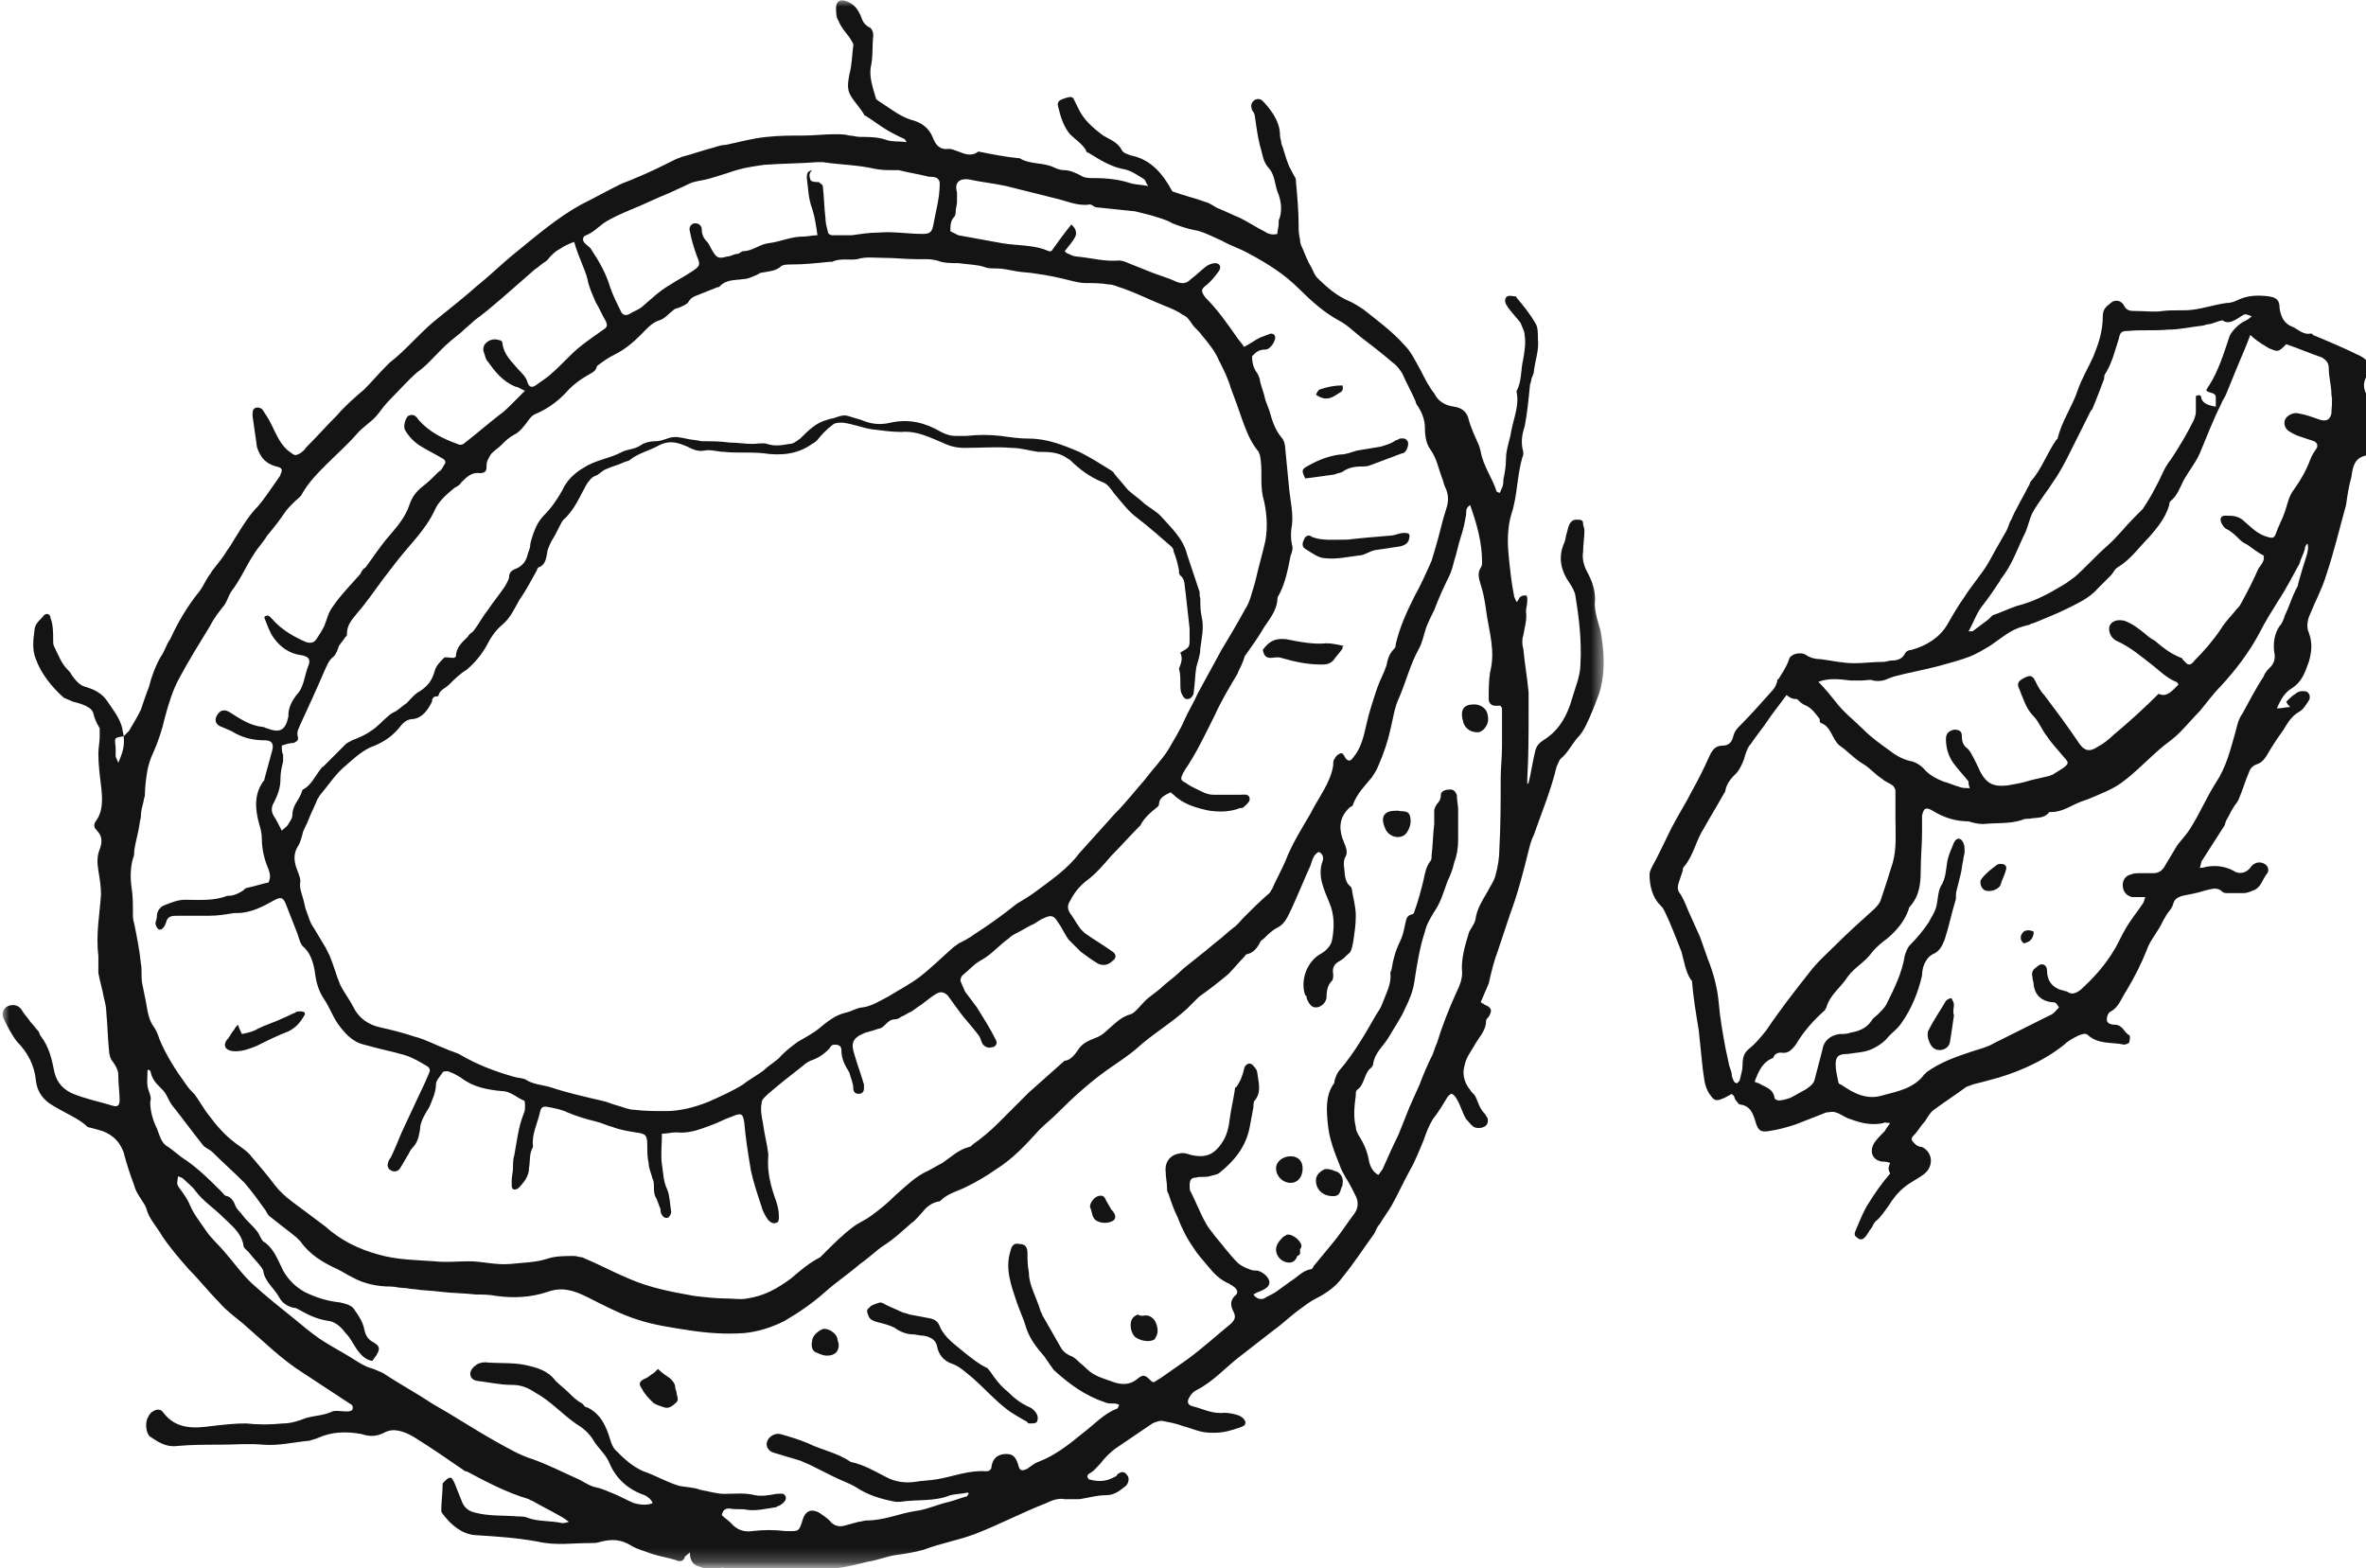 <svg version="1.1" id="illu_layer" xmlns="http://www.w3.org/2000/svg" x="0" y="0" viewBox="0 0 178 118" xml:space="preserve" enable-background="new 0 0 178 118"><style>.st3{fill-rule:evenodd;clip-rule:evenodd;fill:#131413}</style><defs><filter id="Adobe_OpacityMaskFilter" filterUnits="userSpaceOnUse" x=".2" y="0" width="120.7" height="117.9"><feColorMatrix values="1 0 0 0 0 0 1 0 0 0 0 0 1 0 0 0 0 0 1 0"/></filter></defs><mask maskUnits="userSpaceOnUse" x=".2" y="0" width="120.7" height="117.9" id="mask-2_1_"><g filter="url(#Adobe_OpacityMaskFilter)"><path id="path-1_1_" fill-rule="evenodd" clip-rule="evenodd" fill="#fff" d="M120.9 117.9H.2V0h120.7z"/></g></mask><path id="Fill-1" d="M61 13.6c.2.1.4.1.6.1.1.1.3.2.3.3.1.8.1 1.6.2 2.4 0 .4.1.7.2 1.1 0 .1.2.2.3.2h1.5c.7-.1 1.3-.2 2-.2 1.1-.1 2.2.1 3.3.1.5 0 .7-.1.8-.6.2-1.1.5-2.1.5-3.2 0-.2-.1-.3-.2-.4-.2-.1-.4-.1-.6-.1-.8-.2-1.5-.3-2.3-.5h-.4c-.5 0-.9 0-1.4-.1-1.3-.3-2.6-.3-3.9-.5h-.4c-1.3.1-2.6.1-4 .2-.7.1-1.4.2-2.1.4-.6.2-1.2.4-1.9.6-.6.2-1.3.2-1.8.5-.4.2-.9.4-1.3.6-1 .4-2 .9-3 1.3-.7.3-1.4.6-2 1-.4.3-.8.7-1.3.9-.3.1-.3.4-.1.6.2.2.4.3.5.5.6.9 1.1 1.8 1.4 2.8.2.6.5 1.2.8 1.8.1.3.4.4.7.2.3-.2.7-.3 1-.6.6-.5 1.2-1.1 1.9-1.5.6-.4 1.2-.7 1.8-1.1.6-.4.6-.5.3-1.2-.2-.6-.4-1.2-.5-1.8-.1-.3.1-.6.4-.6.3 0 .5.2.5.5s.1.6.4.9c.1.1.2.3.3.5.4.7.5.8 1.2.6.3 0 .5-.2.8-.2.1 0 .3-.2.4-.2.7 0 1.2-.5 1.9-.6.9-.1 1.7-.5 2.6-.5.4 0 .7-.1 1.1-.1-.1-.7-.2-1.4-.4-2-.3-.8-.3-1.6-.4-2.3 0-.3 0-.5.4-.6-.3.3-.2.5-.1.8M11.1 80.5c0 .6-.1 1.1.1 1.6.1.3.2.5.1.8 0 .7.2 1.4.5 2 .2.5.3 1 .7 1.3.5.3 1 .8 1.5 1.1 1 .7 1.8 1.5 2.7 2.4.1.1.2.3.4.3.3.1.5.4.6.7.1.3.4.5.6.8.3.4.7.7 1 1.1.2.2.3.6.5.8.8.5 1.1 1.4 1.5 2.2.4.7.9 1.2 1.6 1.6.8.4 1.7.7 2.7.8.4.1.9.2 1.1.6.3.4.6.9.7 1.4.1.5.3.8.7 1 .5.3.5.5.2 1-.1.1-.2.3-.3.4-.5-.1-.8-.4-1.1-.8-.3-.4-.5-.9-.9-1.3-.3-.4-.7-.8-1.2-.9-.8-.1-1.5-.4-2.2-.8-.2-.1-.3-.2-.5-.2-.5-.1-.9-.4-1.1-.8-.4-.7-1.1-1.2-1.2-2 0-.1-.1-.1-.1-.2-.3-.4-.7-.8-1-1.2-.2-.2-.4-.3-.4-.6-.2-.9-.9-1.4-1.5-2-.7-.7-1.5-1.2-2.1-2-.2-.3-.6-.6-.9-.9-.1-.1-.2-.1-.4-.2-.1.6-.1.6.1.9.3.4.6.8.8 1.3.3.7.8 1.3 1.2 1.9.4.6.9 1 1.4 1.6.7.8 1.4 1.8 2.2 2.5 1 .9 2 1.7 3 2.5.6.5 1.2 1 1.9 1.5.6.4 1.3.8 2 1.2.7.4 1.3.9 2.1 1.1.2.1.5.2.7.3 1.2.8 2.5 1.5 3.7 2.3 1.6.9 3.1 1.9 4.7 2.8.9.5 1.9 1.1 2.9 1.4 1.1.4 2.1.9 3.2 1.4.5.2 1 .6 1.5.7.5.1.9.3 1.4.5.5.2 1 .5 1.5.7.4.1.9.2 1.4 0-.1-.3-.4-.5-.6-.6-1.2-.4-2.1-1.2-2.6-2.3-.3-.8-.9-1.2-1.3-1.9-.3-.5-.8-.9-1.3-1.2-1-.7-1.9-1.7-3-2.3-.6-.4-1.1-.6-1.8-.6-.9 0-1.7-.2-2.6-.3-.6-.1-.7-.7-.2-1.1.2-.2.5-.3.8-.3 1 .1 2 0 3 .2.9.2 1.7.4 2.3 1.2.3.3.7.6 1 .9.3.3.6.6 1 .8.1.1.2.3.4.3 1 .5 1.4 1.4 1.7 2.4.1.3.2.6.4.8.6.6 1.2 1.2 2.1 1.6.9.3 1.7.8 2.7 1.1.5.1 1.1.1 1.6.3.6.1 1.2.3 1.8.3.8 0 1.5-.1 2.3.1.5.1 1.1 0 1.6-.1.3 0 .6-.1.7.2.1.2-.1.5-.5.7-.1 0-.2.1-.2.1-.7.1-1.5.3-2.2.2-.4-.1-.9 0-1.3-.1-.2 0-.5 0-.6.5.2.2.5.4.7.6.4.5 1 .7 1.6.6.8-.1 1.7-.1 2.5 0 1 0 1 .1 1.3-.9.2-.6.6-.8 1.2-.5.3.2.6.4.8.6.3.4.7.5 1.1.4.4-.1.7-.2 1.1-.3.2 0 .4-.1.6-.1 1.3 0 2.4-.5 3.6-.7.9-.1 1.7-.5 2.6-.7.4-.1.9-.3 1.3-.4.1 0 .1-.2.2-.2l-.1-.1c-.4.1-.9.1-1.3.2-1.2.5-2.5.3-3.8.5h-.3c-1.1-.2-2.1-.5-3-1.1-.5-.3-1.1-.5-1.7-.8l-1.8-.9c-.2-.1-.5-.2-.7-.3-.7-.2-1.3-.4-2-.6-.4-.1-.6-.5-.5-.8.1-.4.6-.7 1-.6.7.2 1.4.4 2.1.7 1 .5 2.2.7 3.2 1.4 1 .2 1.8.7 2.6 1.1.7.4 1.5.5 2.2.4.6-.1 1.1-.1 1.7-.2 1.2-.2 2.4-.7 3.7-.6.2 0 .4-.1.4-.4.1-.6.5-.9 1.1-.9.5 0 .7.2.9.8.1.5.3.5.7.3.3-.2.5-.4.8-.5 1.3-.5 2.3-1.3 3.4-2.2.8-.6 1.5-1.4 2.5-1.8.1 0 .1-.1.2-.3-.2-.1-.3-.1-.5-.1s-.4 0-.6-.1c-1.5-.5-2.7-1.4-3.8-2.4-.1-.1-.2-.3-.3-.4-.1-.2-.3-.4-.4-.6-.6-.7-1.1-1.3-1.4-2.2-.2-.7-.5-1.3-.7-1.9-.4-1.2-.9-2.5-.5-3.8.1-.5.3-.7.7-.6.4 0 .6.2.6.7 0 .5 0 .9.1 1.4 0 .4.1.8.2 1.1.2.6.5 1.2.7 1.9.1.1.1.3.2.4l1.2 2.1c.2.4.4.6.8.8.3.1.5.3.7.5.4.3.7.7 1.1.9.5.3 1 .4 1.5.6.6.2 1.2.2 1.7-.2s.6-.4 1.1.1c0 0 .1.1.2.1.2-.1.3-.2.5-.3.7-.5 1.3-.9 2-1.4 1.1-.8 2.2-1.8 3.3-2.7.3-.3.4-.5.2-.9s-.3-.8.1-1.2c.3-.2.2-.5-.1-.7-.1-.1-.2-.1-.3-.2-.7-.3-1.1-.7-1.6-1.3-.4-.5-.8-.9-1.1-1.4-.5-.7-.9-1.5-1.2-2.3-.3-.6-.5-1.2-.7-1.8-.1-.1-.1-.3-.1-.4 0-.4-.1-.8-.1-1.2-.1-.7.3-1.3 1-1.4.3-.1.6 0 .9.1.9.2 1.5.1 2.1-.6.5-.6.7-1.2.8-2 .1-.8.3-1.6.4-2.3 0-.1 0-.2.1-.2.3-.4.5-.9.6-1.4.1-.4.5-.5.7-.2.2.2.3.4.3.6.1.7.3 1.4-.2 2-.1.1-.1.3-.1.5-.1.5-.2 1.1-.3 1.6-.3 1.4-1.1 2.4-2.2 3.3-.2.2-.5.2-.8.3-.3.1-.7 0-1 .1-.4 0-.5.2-.5.6 0 .2 0 .4.1.5.4.8.7 1.6 1.1 2.3.2.4.5.7.7 1 .6.7 1.1 1.4 1.7 2 .2.2.6.4.9.5.2.1.4.1.6.1.4.1.9.5.9.9 0 .3-.3.5-.8.7-.1 0-.2.1-.4.2.2.3.5.4.8.3.3-.2.6-.3.9-.5.4-.3.7-.5 1.1-.8.5-.3.9-.8 1.5-.9.1 0 .2-.1.2-.2.5-.6.9-1.1 1.4-1.7.6-.7 1.1-1.5 1.7-2.3.3-.4.3-.9.1-1.3l-.3-.6c-.3-.6-.7-1.1-.9-1.7-.4-1-.8-2-.9-3.1-.1-1-.2-2.1.4-3 .1-.1.1-.2.1-.3.1-.3.2-.6.4-.8 1.1-1.3 1.9-2.7 2.7-4.1.2-.3.4-.6.5-.9.3-.8.7-1.5.6-2.3 0-.1.1-.2.1-.3.1-.7.3-1.4.6-2 .2-.4.3-.8.4-1.3.1-.4.1-.7.5-.8.1 0 .2-.1.2-.2.3-.8.5-1.6.7-2.4.1-.5.2-1 .5-1.4.1-.1.1-.2.1-.4.1-.8.1-1.6.2-2.4v-1c0-.2.1-.3.2-.5.2-.2.3-.4.3-.7 0-.3.4-.4.7-.4.3 0 .4.2.5.4 0 .4.1.8.1 1.1v2.3c0 .6-.1 1.2-.3 1.7-.1.5-.3 1-.5 1.4-.3.8-.5 1.6-1 2.3-.3.5-.6 1-.7 1.5-.4 1.2-.6 2.5-.8 3.8-.1.7-.4 1.4-.7 2-.3.7-.8 1.4-1.2 2.1-.4.7-1.1 1.2-1.2 2.1 0 .1-.1.1-.1.2-.6.4-.5 1.3-1.1 1.7-.1.1-.1.2-.1.4-.1.8-.2 1.6 0 2.4 0 .2.1.4.2.6.4.6.7 1.3.8 2 .1.4.3.8.7 1 .1-.1.2-.3.3-.4.4-.9.8-1.8 1.2-2.6l.6-1.5c.3-.8.7-1.6 1-2.3.3-.8.6-1.5 1-2.3.1-.3.2-.6.3-.8.4-1.3.9-2.6 1.5-3.9.2-.4.4-.9.4-1.4-.1-1 .2-2 .5-3 .1-.3.4-.6.5-1 .1-.8.5-1.4.9-2.1.2-.4.5-.8.6-1.2.2-.7.3-1.4.3-2 .1-1.8.1-3.6.1-5.3 0-.8.1-1.6.1-2.5v-2.8c0-.1-.1-.1-.1-.2h-.4c-.3 0-.5-.2-.5-.5 0-.7 0-1.4.1-2 .2-.8.2-1.5.1-2.3-.1-.8-.3-1.6-.4-2.4-.1-.7-.2-1.3-.4-1.9-.1-.4-.3-.8 0-1.3.1-.1.1-.3.1-.4 0-1.5-.4-2.9-.9-4.3-.3.2-.3.4-.3.7-.1.6-.2 1.1-.4 1.7-.2.6-.3 1.2-.5 1.8-.1.4-.2.8-.4 1.2-.4.8-.8 1.7-1.1 2.5-.2.4-.4.8-.6 1.3-.2.6-.3 1.2-.6 1.7-.6 1.1-.9 2.3-1.4 3.5-.4.8-.5 1.7-.7 2.5-.2.9-.5 1.8-.9 2.7-.1.3-.3.6-.5.9-.5.6-1.1 1.2-1.4 2 0 .1-.1.2-.2.2-.8.7-.9 1.5-.6 2.4.1.2.1.3.2.5.1.3.2.6 0 .9-.1.2-.1.4-.1.6.1.6 0 1.2.5 1.6 0 0 .1.1.1.2.1.7.3 1.3.3 2s-.1 1.3-.2 2c-.1.4-.1.7-.4.9-.2.2-.4.4-.6.5-.4.2-.6.5-.5 1 0 .2 0 .4-.1.5-.3.3-.4.7-.4 1.2 0 .4-.4.8-.8.8-.3 0-.5-.2-.7-.7 0-.1 0-.2-.1-.2-.4-1.1.1-2.5 1.1-3.1.4-.2.8-.6.9-1 .2-1 .2-2-.2-2.9-.4-1-.9-2-.5-3.1.1-.3 0-.6-.3-.7-.4.2-.5.7-.6 1-.5 1.1-.9 2.1-1.4 3.2-.3.6-.5 1.2-1.1 1.5-.4.2-.7.5-1 .8-.1.1-.3.2-.3.3-.2.4-.5.8-1 .9-.1 0-.1.1-.2.2-.4.4-.8.9-1.2 1.3-.7.6-1.5 1.2-2.2 1.7l-.9.9c-1.2 1.1-2.6 1.9-3.8 3-.7.6-1.5 1.1-2.2 1.6-1.4 1-2.6 2.1-3.8 3.3-.4.4-.9.8-1.3 1.2-1 1.1-2 2.2-3.3 3-.7.5-1.4.9-2.2 1.3-.6.3-1.4.5-1.9 1-.1.1-.1.1-.2.1-.5.1-.9.4-1.2.8-.3.3-.5.6-.8.8-.7.6-1.3 1.2-2.1 1.7-.6.4-1.2 1-1.8 1.4-.8.7-1.7 1.3-2.5 2-1 .9-2 1.6-3.2 2.3-1 .5-2 .8-3 .9-1.4.1-2.8 0-4.1-.2-1.3-.2-2.7-.4-3.9-.8-1.3-.4-2.6-1.1-3.8-1.7-1-.5-1.9-.8-3-.4-1.2.4-2.5.5-3.9.3-.5-.1-1-.1-1.5-.1-.8-.1-1.7-.1-2.6-.2-.7-.1-1.4-.1-2-.2-.3 0-.6-.1-.9-.1-.3 0-.6-.1-.9-.1-1 0-2-.2-2.9-.7-.4-.2-.7-.4-1.1-.6-1.1-.5-2.1-1.1-2.8-2.1l-.3-.3c-.6-.5-1.3-1-1.9-1.5-.2-.1-.3-.3-.4-.5-.5-.7-1-1.4-1.6-2.1-.8-.8-1.6-1.5-2.4-2.3-.2-.2-.5-.3-.7-.5-.8-1-1.6-2.1-2.4-3.1-.2-.3-.3-.6-.5-.9-.3-.4-.8-.7-1-1.3-.1-.4-.1-.4-.3-.4m32.1-62.3c-.3.1-.5.2-.7.3-.2.1-.3.2-.5.3-.2.1-.4.3-.6.5-.1.1-.2.3-.4.4-.3.2-.5.4-.8.6l-2.4 2.1c-.7.6-1.4 1.2-2.1 1.7-.3.3-.7.6-1 .9-.5.4-1 .8-1.5 1.3-.6.6-1.1 1.2-1.8 1.7-.7.6-1.3 1.3-2 2-.4.4-.7.8-1 1.2-.5.6-1.1.9-1.6 1.5-.7.8-1.5 1.5-2.2 2.2-.7.7-1.4 1.4-1.9 2.3-.1.2-.4.4-.6.6-.2.2-.5.5-.7.8-.4.6-.8 1.1-1.3 1.7-.3.5-.7.9-1 1.4-.6.9-1 1.9-1.7 2.8-.2.3-.3.7-.5 1-.4.5-.8 1-1.1 1.6-.8 1.3-1.6 2.6-2.3 3.9-.5.9-.8 1.9-1.1 3-.2.9-.5 1.8-.9 2.7-.2.4-.3.8-.4 1.2-.1.6-.2 1.3-.2 1.9 0 .2-.1.3-.1.5-.1.4-.2.7-.2 1.1 0 .2-.1.4-.1.6-.1.7-.3 1.3-.4 2 0 .2 0 .4-.1.6-.2.7-.2 1.5-.1 2.2.1.6.1 1.2.1 1.9 0 .3 0 .5.1.8.2 1 .4 2 .5 3 .1.5 0 1 .1 1.5l.3 1.5c.1.6.2 1.3.6 1.8.2.3.3.6.4.9.5 1.2 1.2 2.3 2 3.4.2.3.4.5.6.7.4.5.7 1.1 1.1 1.6.6.8 1.2 1.5 2 2.1.4.3.9.6 1.2 1 .6.7 1.2 1.4 1.8 2.2.7.9 1.7 1.5 2.6 2.2l1.2.9c1.1 1 2.5 1.7 4 2.1 1.4.4 2.8.4 4.2.5.9.1 1.7 0 2.6 0 1 0 2 .3 3.1.2.9-.1 1.9-.1 2.8-.4.6-.2 1.3-.2 2-.2.2 0 .4.1.6.1 1.2.5 2.3 1.1 3.5 1.6 1.6.7 3.2 1 4.9 1.3.8.1 1.7.2 2.5.2.5 0 1 .1 1.5 0 1.3-.2 2.2-.7 3.3-1.5.7-.6 1.4-1.2 2.2-1.6l.3-.3c.7-.7 1.4-1.4 2.2-2 .4-.3.9-.5 1.3-.8.7-.5 1.3-1 1.9-1.6.8-.7 1.5-1.4 2.4-1.8.4-.2.7-.4 1.1-.6.6-.4 1.2-1 2-1.2.1 0 .2-.1.3-.2.7-.5 1.3-1 1.9-1.6l.5-.5 1.8-1.8 2.7-2.4h.1c.4-.1.7-.5.9-.8.3-.5.8-.7 1.3-.9.3-.1.6-.3.8-.5.6-.5 1.1-1.1 1.9-1.3.2-.1.3-.2.4-.3.3-.3.6-.7 1-1 .4-.3.8-.6 1.1-.9.5-.4 1-.8 1.4-1.2l1.5-1.2c.4-.3.7-.6 1.1-.9.4-.3.8-.7 1.2-1 .3-.2.5-.5.8-.8.6-.6 1.2-1.2 1.9-1.8.1-.1.1-.2.2-.3.3-.7.7-1.4 1-2.1.5-1.3 1.2-2.4 1.9-3.6.6-1.2 1.5-2.3 1.7-3.6 0-.2 0-.4.1-.5.1-.2.2-.3.4-.4.2-.1.3.1.4.3.2.3.4.3.6 0 .6-.7.8-1.6 1-2.5.2-.9.5-1.8.8-2.7.2-.6.5-1.1.7-1.7.1-.5.2-.9.6-1.3.1-.1.1-.2.1-.3.3-1.3.8-2.4 1.4-3.6.5-.9.9-1.8 1.3-2.7.1-.3.2-.7.3-1 .3-1 .5-2 .8-2.9.2-.6.2-1.1-.1-1.7-.1-.2-.1-.4-.2-.6-.3-.8-.4-1.5-.9-2.2-.3-.4-.4-1-.4-1.6 0-.6-.2-1.1-.5-1.6-.1-.1-.2-.3-.2-.4-.3-.7-.7-1.4-1-2.1-.2-.3-.4-.6-.7-.8-.8-.7-1.6-1.3-2.5-2-.5-.4-1-.9-1.6-1.2-1.1-.6-2.1-1.5-3-2.4-1.1-1.1-2.4-1.9-3.7-2.6-.7-.4-1.4-.6-2.1-1-.7-.3-1.4-.7-2.1-.8-.5-.1-1.1-.3-1.6-.5-.5-.3-1-.4-1.6-.6l-1.2-.3c-1-.1-1.9-.2-2.9-.3-.2 0-.4-.3-.6-.2-.9.1-1.7-.3-2.6-.5l-3.6-.9c-.9-.2-1.9-.3-2.8-.5-.8-.1-1.1.3-.9 1v.7c0 .2-.1.5-.1.7 0 .1 0 .3-.1.4-.3.3-.3.7-.3 1.1l.6.3 3.3.6c1.2.2 2.4.1 3.5.6h.2c.5-.7 1-1.4 1.5-2 .4.3.4.7.3.9-.2.4-.5.7-.8 1.1.1.1.2.2.3.2.2.1.4.2.6.2 1.1.1 2.1.4 3.2.3.2 0 .5.1.7.2l1.5.6c.7.3 1.5.5 2.1.8.5.2.8.1 1.1-.2.4-.3.8-.7 1.2-1 .2-.1.4-.2.6-.2.4 0 .5.3.3.6-.3.4-.6.8-1 1.1-.4.3-.3.5 0 .9.9.9 1.6 1.9 2.3 2.9.2.3.4.5.6.8.4-.2.8-.5 1.2-.7.3-.1.5-.2.8-.3.3 0 .4.2.3.5-.1.3-.4.7-.7.7-.5 0-.7.2-1 .5 0 .5.1.9.4 1.3.1.2.2.4.2.6.1.4.3.9.4 1.4.1.3.2.5.3.8.2.7.4 1.4.9 2 .2.2.3.6.3.9.1 1 .2 2.1.3 3.1.1.9.3 1.7.2 2.6-.1.5-.1 1 0 1.5.1.2 0 .6-.1.8-.2 1-.4 2.1-.9 3-.1.1-.1.3-.1.4-.1.8-.6 1.4-1 2-.4.7-.9 1.4-1.4 2.1-.1.1-.1.3-.2.5-.1.3-.3.6-.4.9-.6 1-1.2 2-1.7 3.1-.7 1.4-1.4 2.9-2.3 4.2 0 .1-.1.1-.1.2-.2.4-.2.5.2.7.4.3.9.5 1.3.7.2.1.5.2.8.2h2c.2 0 .6-.1.7.2.1.3-.2.5-.4.7-.1.1-.2.1-.3.1-.8.3-1.5.3-2.3.2-1-.2-2-.5-2.7-1.2-.1-.1-.2-.1-.2-.2-.4.2-.9.4-.9.9 0 .1-.1.2-.1.2-.5.4-1 .8-1.3 1.4l-.1.1c-.7.7-1.4 1.5-2.1 2.2-.6.7-1.2 1.4-1.9 1.9-.5.4-.9.9-1.2 1.5-.2.3-.2.6 0 .9.3.4.5.8.8 1.2l.3.3c.7.5 1.4.9 2.1 1.4.3.2.3.5 0 .7-.3.3-.7.4-1.1.2-.5-.3-.9-.6-1.3-.9l-.9-.9c-.3-.4-.5-.9-.8-1.3-.3-.5-.5-.6-1.1-.3-.3.1-.6.4-.9.5-.4.2-.7.4-1.1.6-.2.1-.4.2-.6.4-.7.5-1.3 1.2-2 1.6-.6.3-1 .8-1.5 1.2-.1.1-.2.4-.1.5.1.2.2.5.3.7l.9 1.2c.5.8 1 1.6 1.4 2.4.2.3 0 .6-.3.6-.3.1-.6-.1-.7-.3-.1-.2-.1-.3-.2-.5-.5-.7-1.1-1.3-1.6-2-.3-.4-.5-.7-.8-1.1-.3-.3-.6-.3-.9-.1-.5.3-.9.7-1.4 1-.1.1-.3.2-.4.3-.3.1-.5.3-.8.4-.1.1-.3.2-.5.2-.3 0-.5.2-.7.4-.1.1-.3.3-.5.3-.3.1-.6.2-1 .3-1 .4-1.1.8-.8 1.7.2.7.5 1.5.7 2.2v.3c0 .2-.1.4-.4.4-.3 0-.4-.2-.4-.4 0-.4-.2-.8-.3-1.2-.3-.5-.6-1-.6-1.7 0-.3-.2-.4-.5-.4-.2 0-.3.1-.4.3-.4.4-.8.7-1.4.9-.2.1-.4.2-.6.4-.9.7-1.8 1.4-2.6 2.1-.2.2-.5.4-.5.7-.1.5 0 1 .1 1.5.1.8.3 1.5.4 2.3v.2c-.1 1.2.2 2.3.6 3.4.1.3.2.7.2 1.1 0 .2 0 .5-.2.5-.2.1-.4 0-.6-.2-.2-.3-.4-.6-.5-1-.3-.9-.6-1.8-.8-2.7-.2-1.2-.4-2.4-.5-3.6-.1-.7-.2-.8-.9-.5-.6.2-1.1.5-1.7.7-.8.3-1.6.6-2.5.5-.4 0-.7.1-1.1.1 0 .8-.1 1.6 0 2.3.1.6.1 1.3.4 1.9.2.5.2 1.1.3 1.7 0 .1-.1.3-.2.4-.2.1-.4 0-.5-.2-.1-.1-.1-.3-.1-.4-.1-.3-.2-.5-.3-.8-.2-.3-.2-.6-.2-.9 0-.2 0-.4-.1-.6-.1-.4-.3-.8-.3-1.2-.1-.4-.1-.9-.1-1.3 0-.8-.1-.9-.9-1-.6-.1-1.2-.2-1.7-.4-.4-.1-.8-.3-1.2-.4-.8-.2-1.5-.4-2.2-.7-.4-.2-.9-.3-1.4-.4-.5-.1-.6 0-.7.5-.2.8-.6 1.6-.5 2.4v.1c-.3.5-.2 1.1-.3 1.6 0 .6-.4 1.1-.8 1.5-.3.2-.5.1-.5-.2v-.4c0-.3.1-.6.1-1 0-.3 0-.6.1-.9.2-1.1.3-2.1.7-3.1.1-.2.1-.4.1-.6 0-.2 0-.4-.1-.4-.5-.2-1-.7-1.6-.7-1.1-.1-2.2-.3-3.1-1-.3-.2-.7-.4-1-.5-.1 0-.4 0-.4.1-.2.3-.5.6-.5.9 0 .6-.3 1.2-.5 1.7-.3.5-.7 1.1-.7 1.7-.1.6-.2 1-.6 1.4-.1.1-.2.3-.3.5-.2.3-.4.7-.6 1-.1.2-.4.3-.6.2-.3-.1-.4-.4-.3-.6 0-.1.1-.3.2-.4.4-.8.7-1.7 1.1-2.5.5-1.1 1-2.1 1.5-3.2.1-.2.2-.5.3-.7.1-.2 0-.4-.2-.5-.5-.3-1-.6-1.6-.8-1-.3-2.1-.5-3.1-.8-.9-.2-1.5-.9-2-1.6-.4-.6-.6-1.2-1-1.8-.4-.6-.6-1.2-.7-2-.1-.7-.3-1.4-.8-1.9-.3-.2-.4-.7-.5-1-.3-.8-.6-1.5-.9-2.3-.2-.5-.4-.5-.8-.3-.9.5-1.8 1-2.9 1h-.2c-.6.1-1.2.2-1.8.2h-2.4c-.4 0-.8 0-.9.5-.2.6-.5.6-.6.5-.1-.1-.2-.3-.2-.4 0-.2.1-.3.1-.5 0-.5.3-.8.6-.9.5-.2 1-.4 1.5-.4 1.1 0 2.2.1 3.2-.3h.1c.4 0 .8-.2 1.1-.4.1-.1.2-.2.3-.2.5-.1 1.1-.3 1.6-.4.2-.4.1-.7 0-1-.3-.7-.5-1.5-.5-2.3 0-.4-.1-.8-.2-1.1-.3-1.1-.4-2.2.3-3.2.1-.1.1-.1.1-.2.2-.7.4-1.5.6-2.2.1-.5-.1-.7-.6-.7-.9 0-1.7-.2-2.5-.7-.2-.1-.5-.2-.7-.3-.6-.2-.6-.7-.2-1.1.2-.2.5-.2.8 0 .8.5 1.5 1 2.5 1.1.1 0 .2.1.3.1 1 .4 1.4.1 1.6-.9v-.1c0-.6.3-1.1.6-1.5.6-.6.6-1.5.9-2.2.2-.5 0-.7-.5-.8-.9-.1-1.6-.6-2.1-1.3-.3-.4-.5-1-.7-1.5v-.1c.3-.2.4 0 .6.2.7.8 1.6 1.3 2.5 1.7.3.1.6.1.8-.2.2-.3.4-.6.6-1 .2-.5.3-1 .6-1.4.6-.9 1.4-1.7 2.1-2.5.1-.2.2-.4.4-.5.6-.8 1.1-1.6 1.8-2.4.6-.7 1.2-1.4 1.5-2.3.2-.6.5-1 1-1.4.4-.3.8-.7 1.2-1.1.2-.1.3-.3.4-.5.2-.2.1-.4-.1-.5-.5-.3-1.1-.6-1.6-.9-.5-.3-.9-.7-1.2-1.2-.2-.3 0-.9.2-1.1.4-.2.6 0 .8.3.8.9 1.8 1.4 2.9 1.8.2.1.4.1.6-.1.9-.7 1.7-1.4 2.6-2.1.3-.2.6-.5.9-.8l1-1c-.3-.1-.5-.3-.7-.3-1-.4-1.6-1.2-2.1-1.9-.2-.2-.2-.5-.3-.7-.1-.3 0-.6.3-.8.3-.2.6-.2.9-.1.1 0 .2.1.2.2.1.9.7 1.4 1.2 2 .3.3.6.6.7 1 .1.3.3.4.6.2.4-.3.9-.6 1.2-.9.7-.6 1.3-1.3 2-1.9.6-.5 1.2-.9 1.9-1.4.3-.2.3-.3.2-.6-.3-.5-.5-1-.8-1.5-.2-.5-.5-1.1-.6-1.7-.2-.8-.7-1.7-1-2.8m45.6 30.9c.7-.4.7-.4.7-1v-.8l-.3-2.7c-.1-.5 0-1-.4-1.3-.1-.1-.1-.2-.1-.4-.1-.5-.2-.9-.4-1.4 0-.2-.1-.3-.2-.4-.8-.7-1.6-1.4-2.5-2.1-.7-.5-1.2-1.2-1.8-1.9-.2-.3-.5-.7-.8-.8-1-.4-1.8-1-2.5-1.7-.2-.1-.3-.2-.5-.3-.6-.3-1.2-.3-1.9-.3-.7-.1-1.3-.3-2-.3-1.2-.1-2.3 0-3.5 0-.6 0-1.1-.1-1.7-.4-1-.4-1.9-.9-3.1-.8-.7 0-1.4-.1-2.2-.2-.7-.1-1.4-.4-2.2-.5-.3 0-.6 0-.8.2-.4.3-.8.7-1.1 1.1-.1.1-.2.2-.4.3-1.1.8-2.4.9-3.7.7-1-.1-2 0-2.9-.1-.5 0-1-.2-1.5-.1s-.9-.1-1.3-.3c-.7-.3-1.3-.5-2.1-.1-.7.4-1.6.6-2.2 1.1-.1.1-.3.1-.5.2-.4.2-.9.3-1.3.5-.3.1-.5.4-.8.5-.3.1-.5.4-.7.7-.5.9-.9 1.9-1.7 2.6-.1.1-.2.3-.3.5-.2.4-.4.8-.6 1.1-.1.2-.2.4-.3.7-.1.5-.1 1.1-.7 1.3 0 0-.1.1-.1.2-.4.7-.8 1.5-1.3 2.2-.4.7-.7 1.4-1.3 1.9-.5.4-.9 1-1.2 1.6-.4.7-.9 1.3-1.5 1.8-.5.3-.9.7-1.3 1.1-.3.3-.7.4-.8.8 0 .1-.1.1-.2.1-.2 0-.3.2-.3.4-.3.6-.7 1.2-1.4 1.3-.5 0-.8.3-1.1.7-.5.6-1.1 1-1.8 1.3-.9.3-1.6 1-2.3 1.6-.7.6-1.2 1.4-1.8 2.1-.1.1-.1.2-.2.3-.2.5-.5 1.1-.7 1.6-.1.3-.3.6-.4.9-.1.4-.2.8-.4 1.1-.3.5-.3 1-.1 1.6.1.3.3.7.3 1-.1.5.1.9.2 1.3.1.3.1.5.2.8.2.5.3 1 .6 1.4l.9 1.5.3.6c.3.7.5 1.5.8 2.2.3.6.7 1.1 1 1.7.4.8 1.1 1.3 2 1.5.9.2 1.7.4 2.6.7.8.2 1.5.6 2.3.9.4.2.9.3 1.2.5 1.2.7 2.5 1.2 3.9 1.6.3.1.6.1.9.2.6.4 1.2.4 1.9.6 1.2.4 2.5.7 3.8 1 .5.1.9.3 1.3.4.4.1.8.3 1.2.3.8.1 1.6.1 2.4.1 1.1 0 2.2-.3 3.2-.7.9-.4 1.8-.8 2.6-1.3.5-.4 1.1-.7 1.6-1.1.4-.4 1-.7 1.3-1.1.4-.4.8-.7 1.2-1 .5-.3 1.1-.6 1.6-1 .6-.5 1.2-1 2-1.2.5-.1.9-.4 1.3-.4.7-.1 1.3-.5 1.9-.8.8-.5 1.6-.9 2.4-1.5.9-.7 1.7-1.5 2.5-2.2.1-.1.3-.2.4-.3.4-.2.8-.4 1.2-.7 1.1-.7 2.2-1.5 3.2-2.3.5-.3 1-.6 1.4-.9 1.2-.9 2.4-1.7 3.3-2.9l2.7-3c.8-.8 1.5-1.7 2.2-2.5.6-.8 1.3-1.5 1.8-2.3.4-.7.9-1.5 1.2-2.2.3-.7.7-1.3 1-2l1.8-3.3c.6-1 1.2-2 1.8-3.1.2-.3.3-.6.4-.9.1-.4.3-.9.4-1.4.2-.9.5-1.9.7-2.8.2-1.1.1-2.3-.2-3.4-.1-.5-.1-1-.1-1.5s0-1-.1-1.5c0-.1-.1-.2-.1-.3-.6-.7-.9-1.5-1.2-2.3-.3-.9-.6-1.7-.9-2.5-.2-.7-.5-1.3-.8-1.9 0-.1-.1-.1-.1-.2-.3-.7-.8-1.3-1.3-1.9-.2-.3-.5-.5-.7-.8-.2-.3-.4-.6-.7-.7-.4-.3-.9-.5-1.4-.7-1-.4-2-.9-3.1-1.3-.4-.1-.7-.3-1.1-.3-.6-.1-1.1-.1-1.7-.1-.4 0-.8-.1-1.2-.2-.8-.2-1.7-.4-2.5-.5-.5-.1-1.1-.1-1.6-.2s-1-.2-1.4-.2c-.3 0-.7 0-.9-.1-.6-.2-1.3-.2-2-.3-.6 0-1.1 0-1.6-.2-.4-.1-.7-.1-1.1-.1H69c-.9 0-1.7-.1-2.6-.1-.6 0-1.3-.1-1.9.1-.6.1-1.3-.1-1.9.2h-.2c-1 .1-1.9.2-2.9.2-.2 0-.5 0-.7.1-.4.4-.9.4-1.4.5-.2 0-.3.1-.5.2-.3.1-.6.3-1 .3-.6.1-1.3 0-1.8.6H54l-1.5.6c-.3.1-.5.2-.7.5-.1.2-.4.3-.6.4-.2.1-.4.1-.5.2-.4.3-.7.7-1.1.8-.6.2-1 .7-1.4 1.1-.6.6-1.2 1.1-2 1.5-.4.2-.7.4-1.1.7-.1.1-.2.1-.2.2-.1.4-.5.5-.8.7-.5.3-.9.6-1.3 1-.7.8-1.5 1.4-2.4 1.8-.3.1-.5.3-.7.6-.3.4-.6.8-1 1-.4.2-.7.5-1 .8-.2.2-.5.4-.7.6-.1.1-.2.3-.3.5-.1.2-.1.4-.1.6 0 .3-.2.4-.5.4-.6-.1-1 .3-1.4.7-.1.2-.3.3-.5.4-.6.5-1.2 1-1.5 1.7-.7 1.5-1.9 2.6-2.9 3.9-.3.4-.7.9-1 1.3-.6.8-1.2 1.7-1.9 2.5-.4.5-.8.9-.8 1.6 0 .1 0 .2-.1.2-.1.2-.3.4-.5.7-.1.3-.2.6-.4.8-.4.3-.5.7-.7 1.1-.6 1.4-1.2 2.7-1.8 4-.1.3-.3.5-.2.9.1.3-.1.4-.3.5-.3 0-.6.1-.9.2 0 .3 0 .5.1.7v.5c-.1.4-.2.8-.2 1.3 0 .7-.2 1.2-.5 1.8-.2.3-.2.7 0 1 .2.3.4.7.6 1.1.2-.2.4-.3.5-.5.1-.2.3-.4.3-.7 0-.7.5-1.1.7-1.7 0-.1.1-.2.1-.2.6-.3.9-1 1.3-1.5.1-.1.1-.2.2-.2L26 56c.1-.1.3-.2.5-.3.5-.2 1-.4 1.4-.7.5-.3.9-.8 1.4-1.2.1-.1.3-.2.5-.3.3-.2.5-.4.8-.6.3-.3.6-.7 1-.9.6-.4.9-.8 1.1-1.5.1-.4.4-.7.7-1 .1-.1.4 0 .7 0 0 0 .1 0 .2-.1 0-.7.5-1.1.9-1.5.1-.2.3-.3.4-.4.4-.5.7-1.1 1.1-1.6.4-.6.9-1.2 1.3-1.8.1-.2.3-.5.3-.7 0-.3.2-.5.5-.6.5-.2.8-.6.9-1.1.1-.3.2-.5.2-.8.2-.8.5-1.6 1-2.1.6-.6 1-1.2 1.4-1.9.3-.7.9-1.3 1.6-1.7.9-.6 2-.7 2.9-1.2.4-.2 1-.2 1.4-.5.3-.2.7-.3 1.1-.3.3 0 .6-.1.9-.2.5-.2.9-.1 1.4 0 .4.1.8.1 1.2.2.7 0 1.4 0 2.1.1.6 0 1.1.1 1.7.1.4 0 .8-.1 1.1 0 .6.2 1.1.1 1.7 0 .3 0 .5-.2.8-.4.6-.6 1.2-1.2 2-1.4.2-.1.5-.1.7-.2.3-.1.6-.2.9-.1.3.1.7.2 1 .3.7.3 1.4.4 2.2.2 1.4-.3 2.6 0 3.8.7.4.2.7.3 1.1.3h.8c.9-.1 1.7-.1 2.6 0 .7.1 1.4.2 2.1.2 1.4 0 2.6.5 3.8 1 .8.4 1.6.9 2.4 1.4.1.1.2.1.2.2.3.4.7.8 1 1.2.4.4.9.7 1.3 1.1.4.3.9.6 1.2.9.8.9 1.7 1.7 2 2.9l.9 2.7c.1.2 0 .4.1.6 0 .5 0 .9.1 1.4.2.8 0 1.6-.1 2.4 0 .5-.2 1-.3 1.4-.1.6-.1 1.3-.2 1.9v.1c-.1.2-.2.4-.5.4-.2 0-.3-.2-.4-.4-.1-.2-.1-.5-.1-.8 0-.4 0-.7-.1-1.1.3-.7.2-.9.1-1.2M9.3 55.4l.4-.4c.3-.5.6-1 .9-1.6.2-.6.4-1.2.6-1.7.2-.8.5-1.6.9-2.3.3-.4.4-.9.7-1.3.6-1.3 1.3-2.5 2.2-3.6.3-.4.5-.9.8-1.3.1-.1.1-.2.2-.3.4-.5.8-1 1.1-1.5.3-.4.5-.8.7-1.1.5-.8 1-1.6 1.6-2.2.6-.7 1.1-1.5 1.6-2.2 0 0 .1-.1.1-.2.2-.4.1-.5-.3-.6-.4-.1-.8-.3-1.1-.7-.2-.3-.4-.7-.4-1l-.3-2.1c0-.3 0-.5.2-.6.2-.1.5 0 .6.2.2.3.4.6.6 1 .4.8.7 1.6 1.4 2.1.4.3.4.3.8.1.1-.1.3-.2.4-.4.8-.8 1.6-1.7 2.4-2.5.6-.7 1.3-1.3 2-1.9.6-.6 1.1-1.2 1.7-1.8l.2-.2c1.3-1 2.4-2.4 3.7-3.4 1-.8 2-1.6 2.9-2.4 1-.8 1.9-1.7 2.9-2.5 1.6-1.3 3.1-2.6 4.9-3.6 1-.5 1.9-1 2.9-1.5.4-.2.8-.3 1.2-.5 1-.4 2-.9 3-1.4.2-.1.3-.1.5-.2.8-.2 1.6-.5 2.4-.7.3-.1.6-.2.9-.2 1-.2 2-.5 3.1-.6.9-.1 1.8-.1 2.7-.1.8 0 1.6-.1 2.4-.1.4 0 .8 0 1.1.1.3 0 .5.1.8.1.6 0 1.3 0 1.9.2.5.2 1 .1 1.6.2-.1-.3-.3-.3-.5-.4-.4-.2-.8-.4-1.1-.6-.5-.3-1-.7-1.5-1 0 0-.1 0-.1-.1-.3-.5-.7-.9-1-1.4-.3-.5-.2-1-.1-1.6.2-.7.2-1.5.3-2.2 0-.2-.2-.4-.3-.6-.3-.4-.6-.7-.8-1.2-.2-.3-.2-.7-.2-1 0-.5.3-.7.8-.5.6.2.9.7 1.1 1.2.1.3.2.5.5.7.3.1.4.4.4.7-.1.8 0 1.6-.2 2.4-.1.8.2 1.6.4 2.3 0 .1.1.1.2.2.8.5 1.5 1.1 2.4 1.4.8.2 1.4.6 1.7 1.4.2.5.5.9 1.2.8.2 0 .4.1.7.2.5.2 1 .4 1.5 0 1 .2 2 .4 3 .5h.1c.8.5 1.8.3 2.6.7.2.1.5.2.7.2.5 0 .9.2 1.3.4.3.2.6.2 1 .2 1 0 1.9.1 2.8.4.4.1.8.1 1.3.2-.2-.2-.2-.4-.3-.5-.5-.3-1-.7-1.7-.8-.9-.2-1.7-.7-2.5-1.2-.1 0-.2-.1-.2-.2-.3-.5-.8-.8-1.2-1.2-.5-.6-.7-1.3-.9-2.1-.1-.4.2-.5.5-.6.3-.1.6-.2.7.1l.3.6c.4.9 1.1 1.5 1.9 2.1.5.3 1.1.5 1.4 1.1.1.2.4.3.7.4 1.5.3 2.4 1.4 3.1 2.7.8.3 1.7.5 2.5.8.4.1.7.4 1 .5.5.2 1.1.5 1.6.7.6.3 1.2.7 1.8 1 .3.2.6.3 1 .2 0-.3.1-.5.1-.8v-.2c.3-.7.2-1.5-.1-2.2-.2-.6-.2-1.2-.6-1.7-.5-.5-.5-1.1-.7-1.7-.2-.8-.3-1.6-.4-2.3 0-.1-.1-.3-.2-.4-.1-.3-.1-.5.1-.7.2-.2.5-.2.7 0 .3.3.6.7.8 1 .3.5.5 1 .5 1.6 0 .2.1.4.1.6.2.5.3 1 .5 1.5.1.3.3.6.5 1 .1.1.1.3.1.4.1 1.1.2 2.2.2 3.3 0 .3 0 .6.1 1 0 .3.1.5.2.7.2.5.4 1 .7 1.5.1.2.2.5.4.7.7.7 1.5 1.4 2.5 1.8.4.2.7.4 1 .6 1 .8 2.1 1.6 3 2.6.6.6.9 1.3 1.3 2 .3.6.6 1.2 1 1.7.3.6.8.9 1.5 1 .7.1 1 .5 1.1 1 .2.7.5 1.3.8 2 0 .1.1.3.1.4.2 1.1.9 2 1.2 3 0 0 .1 0 .2.1.1-.1.1-.2.2-.4s.1-.4.1-.6c.1-.5.2-1 .2-1.6 0-.7.3-1.4.4-2.1.2-1 .6-1.9.4-2.9v-.1c.4-.7.3-1.6.5-2.4.1-.6.2-1.2.1-1.8 0-.3-.2-.6-.3-.9-.3-.4-.6-.7-.9-1.1-.1-.1-.1-.2-.2-.3-.1-.2-.1-.5.1-.6.2-.1.4 0 .6 0 .1 0 .1.1.1.1.5.6 1 1.2 1.4 1.9.2.3.2.7.2 1.2.1.8-.2 1.6-.3 2.4 0 .3-.2.5-.2.7 0 .1-.1.3-.1.4-.1 1-.2 2.1-.4 3.1-.2.6-.3 1.2-.1 1.9v.2c-.5 1.5-.4 3-.9 4.5-.3 1-.3 2.1-.2 3.1.1 1 .2 2 .4 3 0 .1.1.3.2.5.2-.2.2-.4.3-.4.1-.1.3-.1.4-.1.1 0 .1.2.1.4 0 .3-.1.6-.1.8.1.6-.1 1.2-.2 1.8-.1.3-.1.7 0 1 .1 1.1.3 2.2.4 3.3v1.4c0 1.7 0 3.4-.1 5.1v.4l.1-.1c.2-.8.3-1.6.5-2.4.1-.4.3-.6.6-.8 1-.6 1.6-1.5 2-2.6.2-.6.4-1.3.6-1.9.1-.4.2-.8.2-1.2.1-1.8-.1-3.5-.4-5.3-.1-.3-.2-.5-.4-.8-.7-1-.9-2-.4-3.1.1-.3.1-.5.2-.8.1-.4.2-.9.7-.9.3 0 .5 0 .5.3 0 .2.1.3.1.5 0 .5-.1 1.1-.1 1.6-.1.6.1 1.2.4 1.7.3.6.5 1.2.5 1.9-.1.8.2 1.6.4 2.3.3 1.6.4 3.2-.1 4.8-.3.8-.6 1.6-1 2.4-.2.4-.4.7-.7 1-.4.5-.7 1.1-1.2 1.5-.1.1-.2.4-.3.6-.4 1.7-1.1 3.4-1.7 5.1-.2.4-.3.8-.4 1.2-.4 1.6-.8 3.2-1.4 4.8l-.9 2.7c-.3.8-.5 1.6-.7 2.5-.2.5-.4.9-.6 1.4.1.1.2.1.3.2.5.2.6.4.3.9-.1.1-.2.2-.2.3 0 .8-.6 1.3-.9 1.9-.3.5-.6.9-.7 1.4-.2.6-.1 1.3.4 1.9.1.2.3.3.4.5.2.4.3.9.7 1.3.1.1.1.2.2.3.1.3 0 .6-.3.7-.2.1-.5.1-.7 0-.2-.1-.4-.4-.6-.6-.3-.5-.4-1-.7-1.5-.1-.2-.3-.4-.4-.4-.1 0-.3.2-.4.4-.3.5-.6 1-1 1.5-.3.5-.5 1-.7 1.6-.3.7-.6 1.5-1 2.2-.5.9-.9 1.8-1.4 2.7-.3.5-.6.9-.9 1.4-.2.2-.3.5-.4.7-.8 1.1-1.5 2.2-2.4 3.3-.5.7-1.2 1.2-2 1.6-.4.2-.8.5-1.2.8-.7.5-1.3 1.1-2 1.6l-2.7 2.1c-1 .8-1.9 1.8-3.1 2.4-.2.1-.4.3-.5.5-.2.3-.2.6.2.7.8.2 1.5.6 2.4.5.4 0 .8.1 1.1.2.2.1.4.2.5.5 0 .3-.2.3-.4.4-.6.2-1.2.4-1.9.4-.4 0-.7 0-1.1-.1-.4-.1-.9-.3-1.3-.4-.5-.2-1.1-.3-1.6-.4-.2 0-.5.1-.7.2-.9.6-1.9 1.3-2.8 1.9-.4.3-.8.7-1.1 1.1-.3.3-.5.6-.9.8 0 0-.1.1-.1.2s.1.1.1.2c.7.2 1.3.2 2-.2.1 0 .1-.1.2-.2.3-.2.5-.2.7.1.2.2.1.6-.1.8-.4.3-.8.7-1.5.7s-1.3.2-2 .3h-1.1c-.5-.1-1 .1-1.4.3-1.8.7-3.5 1.6-5.3 2.3-1.3.5-2.6.7-3.9 1.2-.7.2-1.4.3-2.1.4-.7.1-1.4.4-2.1.5-.8.2-1.6.4-2.4.5-1.4.2-2.8.3-4.3.4h-.5c-1.1-.1-2.3 0-3.4-.4-.2 0-.4-.1-.5 0-.5.2-1 .1-1.5-.1-.4-.1-.8-.3-.8-1.1-.2.2-.4.3-.4.4-.1.3-.4.3-.6.2-.6-.2-1.3-.3-1.9-.5-.5-.2-1-.3-1.5-.6-.8-.5-1.5-.5-2.3-.3-.3.1-.5.1-.8.1-1.3 0-2.6.2-3.9-.1-1.6-.3-3.2-.4-4.8-.5-1-.1-1.8-.8-2.4-1.6-.1-.1-.1-.2-.1-.3 0-.6.1-1.3.1-1.9 0-.1 0-.1.1-.2s.3-.3.4-.3c.2-.1.3.2.4.4l.6 1.5c.2.4.5.6.9.7 1.1.3 2.2.2 3.3.3.2 0 .5 0 .7.1.8.3 1.7.2 2.6.4.1 0 .2 0 .5-.1-.3-.2-.4-.3-.6-.4-.7-.4-1.5-.8-2.2-1.2-.1 0-.2-.1-.2-.1-1.7-.5-3.2-1.3-4.7-2.1H35c-1.3-.9-2.6-1.8-3.9-2.6-.7-.4-1.5-.7-2.2-.3-.6.3-1.1.3-1.7.1-1.1-.2-2.2-.2-3.3.3-.2.1-.4.1-.6.2-1.2.1-2.3.4-3.5.3-1.1-.1-2.2 0-3.3 0-1.1 0-2.1 0-3.2.1-.8.1-1.4-.3-2-.7-.3-.2-.4-1-.2-1.4.1-.2.2-.4.4-.5.3-.2.6-.2.8.1.9 1.2 2.2 1.2 3.6 1 .9-.1 1.7-.2 2.6-.2.9.1 1.8.1 2.8 0 .6 0 1.2-.2 1.7-.4.7-.2 1.4-.2 2-.5.3-.1.7 0 1.1 0 .1 0 .2 0 .4-.1.1-.3 0-.4-.2-.5-1.2-.8-2.3-1.5-3.5-2.3-1.6-1-3-2.4-4.5-3.7-.6-.5-1.3-1-1.8-1.6-.8-.8-1.5-1.7-2.3-2.5-.7-.8-1.4-1.6-2-2.5-.4-.7-1-1.3-1.2-2.1-.1-.3-.3-.5-.4-.7-.2-.3-.4-.6-.5-1-.3-.8-.6-1.7-.8-2.5-.3-.8-.8-1.3-1.6-1.6-.3-.1-.7-.2-1.1-.3-.6-.6-1.6-1-2.6-1.6-.7-.4-1.2-1-1.3-1.9-.1-1.1-.6-2.1-1.4-2.9-.4-.5-.7-1.1-1-1.7-.2-.4-.1-.8.3-1 .5-.2.9 0 1.1.4.2.3.4.5.6.8.2.2.4.5.6.7.1.2.1.3.2.4.6.8.8 1.7 1 2.7.2.8.7 1.3 1.4 1.6 1 .4 2 .6 3 .9.3.1.5 0 .5-.4 0-.6-.1-1.2-.1-1.9 0-.4-.2-.7-.4-1-.2-.2-.3-.6-.3-.9-.1-.9-.1-1.8-.2-2.8 0-.4-.1-.8-.2-1.2-.1-.6-.3-1.2-.4-1.8v-.5-.8c-.2-1.6.1-3.1.2-4.6 0-.6-.1-1.2-.2-1.8-.1-.6-.1-1.1.1-1.6s.2-1-.2-1.4c-.2-.2-.3-.4-.1-.7.6-.8.5-1.8.4-2.7-.1-.8-.2-1.6-.2-2.4 0-.4.1-.9.1-1.3v-.6c-.3-.5-.4-.8-.5-1.2-.1-.2-.2-.3-.4-.4-.3-.2-.7-.3-1.1-.4-.2-.1-.5-.2-.7-.3-.9-.8-1.7-1.8-2.1-2.9-.3-.7-.2-1.5-.1-2.2 0-.5.5-.8.7-1.1.2-.2.5-.1.5.2.2.5.2 1.1.2 1.7 0 .2 0 .3.1.5.3.6.5 1.2 1 1.7.1.1.2.2.3.4.3.4.6.8 1.1.9.3.1.6.2.9.4.3.2.5.4.7.7.4.6.9 1.2 1.1 2 0 .2.1.4.1.6-.7.1-.7.1-.6.8v.7c0 .1.1.2.2.5.3-.7.5-1.3.4-2" mask="url(#mask-2_1_)" fill-rule="evenodd" clip-rule="evenodd" fill="#131413"/><path id="Fill-4" class="st3" d="M167.2 24.1c-.5.1-.8.3-1.1.3-.1 0-.3.1-.4.1-.9.1-1.7.3-2.6.3-1 .1-2 0-3 .1-.5 0-.6.1-.7.6-.3.9-.5 1.8-1 2.6-.1.1-.1.3-.1.4-.3.8-.6 1.6-.9 2.3l-.1.1-1.5 3c-.4.8-.8 1.6-1.3 2.3-.5.8-1.1 1.5-1.6 2.4-.2.4-.3.9-.5 1.4-.6 1.2-1 2.5-1.9 3.6 0 0 0 .1-.1.2-.4.6-.8 1.2-1.2 1.7-.5.6-.7 1.3-1.1 2h.3l1.2-.9.3-.3c.6-.2 1.2-.5 1.8-.7 1.2-.3 2.2-.8 3.2-1.4.4-.2.8-.5 1.2-.8.8-.7 1.6-1.6 2.4-2.3.8-.7 1.4-1.5 2.1-2.2l.6-.6c.4-.6.7-1.1 1-1.7.4-.7.6-1.4 1.1-2 .6-.9 1.2-1.9 1.7-2.9.1-.2.2-.5.2-.7v-1.2c.2-.1.4-.1.4.1.1.5.6.6 1.1.7v-.7c0-.4-.5-.3-.7-.5v-.1c.1-.1.1-.2.2-.3.7-1.1 1.1-2.4 1.5-3.6.1-.4.7-1 1.1-1.2.2-.1.4-.2.6-.4-.5-.2-.5-.2-.8 0-.6.4-1 .6-1.4.3m-32.8 28.2c-.5.7-1 1.3-1.4 1.9-.4.6-.9 1.2-1.3 1.8-.2.2-.3.5-.4.8-.1.4-.3.9-.6 1.3-.4.4-.8.8-.9 1.4 0 .1-.1.2-.1.2-.5.9-1 1.7-1.5 2.6-.6.9-.8 2.1-1.5 2.9-.1.1-.1.2-.1.3l-.3.9c-.1.3-.1.5 0 .7.3.4.5.9.7 1.4.3.7.6 1.3.9 2 .2.6.4 1.1.6 1.7.4 1 .7 2.1.8 3.2.1 1.2.3 2.3.5 3.4.1.5.2.9.3 1.4.1.3.2.5.2.8.1.2.1.5.4.5.1-.1.2-.2.2-.3.1-.4.2-.7.2-1.1 0-.5.1-.9.5-1.2.5-.4.9-.9 1.3-1.4 1-1.5 2.1-2.9 3.2-4.3.6-.8 1.3-1.4 2-2.1.9-.9 1.9-1.8 2.9-2.7.2-.2.4-.4.5-.7.3-.9.6-1.8.9-2.8.3-1.1.2-2.2.2-3.3v-2.1c0-.1-.1-.3-.2-.4-.3-.2-.6-.3-.8-.5-.5-.3-.9-.8-1.4-1.1-.7-.4-1.2-1-1.8-1.4-.6-.5-.6-1.4-1.4-1.7-.1 0-.1-.2-.1-.3-.3-.4-.6-.8-1-1-.3-.1-.5-.3-.7-.5-.4 0-.5-.1-.8-.3m29.5-.8c-.1-.1-.1-.2-.2-.2-.7-.3-1.2-.8-1.7-1.2-.9-.7-1.7-1.4-2.8-1.9-.4-.2-.6-.7-.5-1.1.2-.4.6-.5 1.1-.4.6.2 1.1.6 1.6 1 .2.2.5.4.7.5.6.5 1.2 1 2 1.3.1 0 .1.2.2.2.3.4.5.4.8 0 .7-.7 1.4-1.5 2-2.4.3-.5.8-1 1.2-1.5.1-.1.2-.2.3-.4.5-.9.9-1.7 1.3-2.6.2-.3.5-.6.4-1-.4-.2-.8-.5-1.2-.8-.2-.1-.4-.2-.6-.4-.3-.3-.6-.6-1-.8-.2-.1-.3-.3-.4-.5-.1-.3 0-.5.3-.5.5 0 .9 0 1.3.3.6.5 1.1 1.1 1.9 1.3.3.1.5.1.6-.2.2-.6.5-1.1.7-1.7.2-.6.3-1.2.7-1.7.5-.7.9-1.4 1.2-2.2.1-.3.3-.6.5-.9.1-.2 0-.4-.2-.5l-.9-.3c-.3-.1-.6-.2-.9-.4-.4-.2-.5-.6-.4-.9.1-.3.6-.6 1-.5.6.1 1.1.3 1.7.5.4.1.7 0 .8-.5 0-.4.1-.9 0-1.4 0-.7-.2-1.3-.2-2 0-.4-.2-.6-.5-.8-.9-.3-1.8-.7-2.7-1-.6.6-.6.6-1.3.3-.2-.1-.3-.2-.5-.3-.3-.2-.6-.4-.9-.7-.3.8-.6 1.5-.9 2.2-.3.7-.6 1.5-.9 2.2-.1.3-.3.5-.4.8-.6 1.2-1.1 2.5-1.6 3.7-.3.7-.8 1.3-1.2 2-.3.6-.5 1.2-1 1.6-.1.1-.1.2-.1.3-.3 1-.9 1.7-1.5 2.4-.8.8-1.4 1.7-2.4 2.3-.2.1-.3.4-.5.6l-1 1c-.6.7-1.5 1.1-2.3 1.5-.8.4-1.6.7-2.3 1-.2.1-.4.1-.5.2-.4.1-.8.2-1.2.4-.6.3-1.2.8-1.8 1.2-.5.3-1 .6-1.5.8-.8.3-1.6.5-2.3.7-1.1.3-2.3.5-3.4.8-.1 0-.2.1-.3.1-.4.2-.8.3-1.3.2-.2-.1-.5 0-.8 0h-.9c-.8-.1-1.6-.2-2.4.1.5.5.9 1 1.3 1.5.6.8 1.4 1.4 2.1 2.1.6.6 1.3 1.1 2 1.6.5.4 1.1.7 1.7.8.3.1.6.3.8.5.4.5 1 .8 1.5 1 .4.1.8.3 1.2.4.2.1.5.1.8.1-.1-.2-.1-.4-.1-.5-.3-.4-.7-.8-1-1.2-.5-.6-.7-1.3-.7-2 0-.4.2-.6.6-.7.4 0 .6.1.6.5s.1.7.4.9c.1.1.2.2.3.4.3.5.5 1 .7 1.4.5.9 1 1.1 2 1 .6-.1 1.2-.2 1.8-.4.4-.1.9-.2 1.3-.3.1 0 .2-.1.3-.1.3-.2.5-.3.8-.5.4-.3.5-.4.1-.8-.4-.5-.9-1-1.3-1.6-.4-.5-.6-1.1-1-1.5-.6-.6-.8-1.4-1.1-2.1-.2-.4 0-.6.4-.8.4-.2.6-.2.8.2.2.4.4.8.7 1.1.9 1.2 1.8 2.4 2.6 3.6.4.6.8.7 1.4.3.4-.2.9-.6 1.2-.9 1.2-1 2.3-2 3.4-3.1.6.3 1-.2 1.5-.7M132 81.4c.1 0 .2.1.3.1.5.3 1.1.4 1.2 1.1 0 .1.2.2.3.2.3 0 .6-.1.9-.2.4-.2.7-.4 1.1-.6.3-.2.6-.4.7-.7.2-.8.4-1.5.6-2.3.1-.7.6-1.1 1.3-1.2.3 0 .6 0 .8-.1.6-.1 1.2-.3 1.6-.9.1-.2.3-.3.5-.5s.5-.5.6-.7c.6-1.2 1.2-2.4 1.4-3.7.1-.3.2-.6.4-.8.5-.5 1-1.1 1.4-1.7.2-.4.5-.8.6-1.3.1-.5.1-1 .3-1.4.4-.6.4-1.3.5-1.9.1-.5.3-.9.5-1.4.2-.4.5-.4.7 0 .1.2.1.4.1.7 0 .2-.1.4-.1.6-.1.4-.1.7-.2 1.1l-.3 1.2c-.1.3 0 .6-.1.8-.3 1-.5 2-.8 2.9-.2.5-.4.9-.9 1.1-.2.1-.4.3-.5.5-.2.3-.3.7-.3 1.1-.3 1.3-.8 2.5-1.5 3.5-.3.5-.8.8-1.2 1.3-.3.3-.6.5-1 .7-.6.3-1.3.3-1.9.4-.7 0-.9.2-.9.8 0 .4.1.8.2 1.3 0 .1.1.2.2.2 1 .7 2 1.2 3.2.8 1.1-.3 2.3-.5 3.1-1.6 0 0 .1 0 .1-.1 1.1-.8 2.3-1.2 3.5-1.6.6-.2 1.1-.3 1.6-.6l4.2-2.1c.3-.1.5-.4.7-.6-.2-.3-.2-.4-.6-.4-.7-.1-1.2-.5-1.3-1.3 0-.2-.1-.4-.1-.6-.1-.4.1-.6.4-.8.3-.3.7-.1.7.3 0 .8.4 1.3 1.1 1.5.1 0 .3.1.4.1.4.3.7.1 1-.1 1-.9 1.9-1.9 2.6-3.1.3-.5.5-1 .8-1.5.4-.7.9-1.3 1.3-1.9.1-.1.1-.3.2-.5h-1c-.4-.1-.7-.4-.7-.9 0-.4.2-.7.6-.8.2-.1.5-.1.7-.1h1c.4 0 .7-.2.9-.6l.9-1.5c.3-.4.7-.8 1-1.3.7-1.1 1.2-2.3 1.9-3.4.8-1.2 1.1-2.5 1.5-3.9.1-.4.2-.9.5-1.3.5-.9 1-1.9 1.6-2.8.1-.3.3-.5.5-.7.3-.3.4-.7.3-1.1-.1-.7 0-1.4.4-2 .2-.2.3-.5.4-.8.3-.6.5-1.3.8-1.9.1-.2.2-.3.2-.5.2-.7.4-1.4.6-2 .1-.3.2-.7.1-1-.1.1-.2.2-.2.4-.1.4-.3.7-.4 1.1-.5.9-1 1.9-1.6 2.8-.5.8-1 1.6-1.4 2.4-.8 1.5-1.8 2.8-2.9 4-.6.6-1.1 1.3-1.6 1.9-.5.5-1 1.1-1.5 1.6-.4.4-.8.7-1.2 1-1.1.9-2.1 2-3.2 2.8-.7.5-1.5.8-2.2 1.1-.2.1-.5.2-.8.3-.8.3-1.4.8-2.3.8-.1 0-.2 0-.2.1-.4.4-.9.3-1.4.4-.2 0-.4 0-.6.1-.9.3-1.9.2-2.9.3-.4 0-.8-.1-1.1-.2-1 0-1.9-.3-2.7-.8-.5-.3-.7-.2-.8.4v1.2c0 1-.1 1.9-.1 2.9s-.1 1.9-.8 2.7c-.1.1-.1.2-.1.2-.3.9-.9 1.6-1.6 2.2-.4.3-.8.6-1.2 1.1-.5.7-1.3 1.1-1.8 1.8-.5.8-1.3 1.3-1.6 2.3 0 .1-.1.1-.1.2-.9.8-1.6 1.6-2.2 2.6-.3.4-.6.7-1.1.6-.3 0-.5.1-.6.4-.8.3-1.1 1-1.4 1.8m10.2 6.1c-.3-.1-.4-.1-.6-.1-.7-.1-1-.7-.6-1.4.2-.3.5-.6.8-.9.1-.2.2-.3.4-.6-.3 0-.4-.1-.5 0-.9.2-1.7 0-2.5-.3-.4-.1-.7-.4-1.1-.5-.2-.1-.5 0-.7 0-.8.3-1.5.6-2.3.9-.6.2-1.3.4-2 .5-.6.1-.8 0-1-.6-.2-.7-.4-1.3-1.2-1.4-.1 0-.2-.2-.3-.3-.1-.1-.1-.3-.2-.4 0 0-.1 0-.1-.1-.2.1-.5.3-.8.4-.5.2-.6 0-.9-.4-.4-.6-.4-1.3-.5-1.9-.1-1-.2-1.9-.3-2.9-.2-1.2-.4-2.4-.5-3.6 0-.1 0-.1-.1-.2-.4-.6-.5-1.4-.7-2.1-.4-1-.8-2.1-1.3-3.1-.1-.2-.2-.3-.3-.4-.6-.6-.8-1.5-.8-2.3 0-.2.1-.4.2-.6.5-.9.9-1.8 1.4-2.8.5-1 1.1-1.9 1.6-2.9.5-.9.9-1.7 1.3-2.6.2-.4.4-.8 1-.8.5 0 .7-.3.8-.7.1-.4.3-.6.5-.8.8-.8 1.6-1.7 2.4-2.6.2-.2.3-.4.4-.7 0-.1 0-.2.1-.2.3-.5.6-.9.8-1.5.1-.4.9-.6 1.3-.3.3.2.7.3 1.1.3.8.1 1.6.3 2.5.3.7 0 1.4-.1 2.2-.1.2 0 .4-.1.6-.1.4 0 .8-.1 1-.5.1-.2.3-.3.5-.3 1.1-.3 2.1-.9 2.7-1.9.4-.7.8-1.4 1.3-2.1.5-.8 1.2-1.6 1.7-2.4.3-.5.6-1.1.9-1.6.1-.2.3-.5.4-.7.2-.3.3-.6.4-.9.2-.3.3-.7.5-1 .3-.6.6-1.1.9-1.7.1-.1.1-.3.2-.4.8-.9 1.2-2.1 1.9-3.1l.1-.1c.3-1.3 1.1-2.4 1.5-3.6.3-.9.8-1.7 1.2-2.6.4-1 .7-1.9.7-3 0-.5.2-.7.6-1 .3-.3.8-.2 1 .2.2.4.5.4.9.4.7 0 1.4.1 2 0 .8-.1 1.6 0 2.3-.1.8-.1 1.7-.4 2.5-.5.3 0 .6-.1.8-.2.8-.4 1.6-.4 2.4-.3.6.1.8.3.8.9.1.7.4 1.2 1 1.4.4.2.8.6 1.3.5.1 0 .2 0 .2.1 1.2.5 2.4 1 3.6 1.6.6.3.7.7.5 1.3 0 .1-.1.2-.1.3-.2.4-.2.8 0 1.2.4.8.4 1.7.1 2.6-.1.5-.2.9.1 1.3.2.2.1.7-.3.8-.8.2-.9.9-1 1.6-.2.7-.3 1.4-.4 2.1-.5 1.8-.9 3.5-1.5 5.3-.3 1-.8 1.9-1.2 2.9-.2.4-.3 1-.1 1.4.3.8.2 1.5 0 2.2-.3.8-.5 1.5-1.3 2-.5.3-.8.8-1.1 1.5.4 0 .7-.1 1-.1-.1-.1-.2-.2-.3-.4.2-.2.5-.5.7-.6.1-.1.3-.2.5-.2s.4 0 .5.2c.1.1.1.4 0 .5-.2.3-.4.7-.8.9-.5.3-.8.8-1.1 1.3-.5.7-.9 1.3-1.3 2-.2.3-.4.5-.7.6-.3.1-.5.3-.6.6-.3.7-.5 1.4-.8 2.1-.1.2-.3.4-.4.6-.2.3-.3.6-.5.9-.1.2-.1.4-.2.5-.5.8-1.1 1.7-1.6 2.5-.1.1-.1.3-.2.6.3 0 .5-.1.6-.1.7-.1 1.3 0 1.9.3.4.3.9.2 1.2-.1.1-.1.2-.3.4-.4.3-.2.7-.1.9.1.2.2.2.5 0 .7-.3.4-.4 1-1 1.2-.2.1-.5.2-.7.2h-1.2c-.1 0-.3 0-.4-.1-.4-.4-.8-.2-1.3-.1-.6.2-1.2.3-1.7.4-.3.1-.6.2-.7.6-.1.4-.4.6-.6 1-.2.3-.3.6-.5.9-.3.5-.7 1-.9 1.6-.4 1-.9 2-1.5 3-.4.6-.6 1.3-1.2 1.6-.2.1-.3.4-.3.6 0 .3.3.4.6.4.6 0 .7.6 1.1.8.1.1 0 .4 0 .5 0 .1-.3.2-.4.2-.9-.2-1.9 0-2.7-.7-.2-.2-.4-.1-.7 0-.4.2-.8.4-1.1.7-1 .8-2.1 1.4-3.3 1.9-1.2.5-2.4.8-3.6 1.1-.2.1-.3.1-.5.2-.8.6-1.6 1.1-2.4 1.7-.3.2-.5.6-.7.9-.3.3-.5.7-.8 1-.3.3-.2.4.1.7.1.1.3.2.5.2.8.4.9 1.4.2 2-.5.4-1 .6-1.5 1s-.9.9-1.2 1.4c-.3.4-.6.9-1 1.2-.1.1-.2.3-.3.5-.2.2-.3.5-.5.7-.2.2-.4.2-.6 0-.2-.1-.2-.3-.1-.5.3-.7.6-1.5 1-2.1.5-.8 1-1.5 1.6-2.2-.2-.4-.1-.5 0-.8"/><path id="Fill-6" class="st3" d="M98.2 36c-.3-.6-.3-.7.3-1 .7-.4 1.5-.7 2.3-.8.5 0 .9-.2 1.3-.3l1.8-.3c.3-.1.7-.2 1-.4.1-.1.3-.1.4-.2.2 0 .4-.1.6.2.1.2 0 .6-.2.8-.1.1-.1.1-.2.1l-2.4.9c-.2.1-.5.1-.7.1-.5 0-1 .1-1.4.4-.2.1-.4.1-.6.2-.7.1-1.4.2-2.2.3"/><path id="Fill-8" class="st3" d="M101.4 40.6c.8-.1 2-.2 3.2-.3.3 0 .7-.2 1-.2.1 0 .4 0 .4.1.1.1 0 .3 0 .4-.1.3-.3.4-.6.5-.7.1-1.3.2-2 .3-.4.1-.8.4-1.2.4-.8.1-1.7.3-2.5.2-.5 0-1-.4-1.5-.7-.3-.2-.2-.5-.1-.7.1-.3.4-.4.6-.2.8.3 1.6.2 2.7.2"/><path id="Fill-10" class="st3" d="M17.9 77.1c.1.3.2.5.3.7.5-.1.9-.2 1.2-.4.6-.3 1.3-.5 1.9-.8.3-.1.6-.3.9-.4.1-.1.2-.1.4-.1.3 0 .4.1.3.3-.3.5-.6.9-1.2 1.2-.8.3-1.6.7-2.4 1.1-.5.2-1 .4-1.6.4-.7 0-1-.4-.6-.9.2-.2.3-.5.5-.7.1-.2.2-.3.3-.4"/><path id="Fill-12" class="st3" d="M101 48.8c-.2.3-.5.6-.7.9-.3.3-.6.3-.9.3-1 0-2-.2-3-.5-.3-.1-.6 0-.8 0-.3 0-.5-.1-.6-.6.5-.7 1-.9 1.8-.8 1 .2 2 .4 3 .3.4 0 .8.1 1.3.2-.1 0-.1.1-.1.2"/><path id="Fill-14" class="st3" d="M99 29.7c.1-.2.2-.4.3-.4.6-.2 1.1-.3 1.7-.3.1.4-.1.5-.3.6-.7.5-1.1.5-1.7.1"/><path id="Fill-16" class="st3" d="M66.2 98c.2 0 .3.1.5.2.4.2.7.3 1.1.5.2.1.4.1.6.2.5.1 1.1.2 1.6.3.4.1.6.3.7.6.4.9 1.2 1.4 1.9 2 .5.4 1 .8 1.6 1.1.1 0 .2.2.3.3.4.6.8 1.1 1.3 1.5.5.5 1 .9 1.7 1.2.2.1.4.3.5.5.1.2.1.4 0 .6-.1.1-.3.1-.5.1-.1 0-.2 0-.2-.1-.5-.3-1.1-.6-1.6-1-.9-.7-1.6-1.5-2.5-2.3-.5-.4-1-.9-1.6-1.1-.6-.2-1-.7-1.1-1.3-.1-.5-.5-.7-1-.8-.3 0-.6-.1-.8-.1-.5 0-1-.2-1.4-.5-.4-.2-.8-.3-1.2-.4-.4-.1-.7-.2-.8-.6-.1-.2-.1-.4.1-.5.1-.2.5-.3.8-.4"/><path id="Fill-18" class="st3" d="M49.5 103c.3.3.6.5.9.7.2.2.4.4.4.7 0 .1.1.3.1.4 0 .2.2.5 0 .7-.3.3-.6.5-.9.4-.3-.1-.7-.2-.9-.4-.3-.3-.6-.6-.8-1-.3-.4-.2-.6.3-.8.2-.1.4-.3.6-.4l.3-.3"/><path id="Fill-20" class="st3" d="M96 94c0-.3.2-.6.5-.9.1-.1.2-.1.3-.2.5-.1 1.2.6 1.1.9 0 .1-.1.2-.1.2 0 .2.1.4-.2.5-.1.3-.3.5-.6.5-.5 0-1-.4-1-1"/><path id="Fill-22" class="st3" d="M86 99c.4-.1.7.1.9.4.2.4.3.9 0 1.3 0 .1-.1.1-.1.1-.3.2-1 .1-1.4-.2-.3-.3-.4-.8-.3-1.2.1-.3.3-.4.5-.5.1.1.3.1.4.1"/><path id="Fill-24" class="st3" d="M99 88.8c0-.3.2-.6.6-.8.2-.1.6 0 .8.1.5.1.7.6.6 1v.1c-.2.3-.1.8-.7.8-.8 0-1.3-.5-1.3-1.2"/><path id="Fill-26" class="st3" d="M110.9 53c.5 0 .9.3 1 .7.1.4.1.8-.3 1.2-.1.1-.3.2-.4.2-.5 0-.9-.2-1.1-.7-.3-1 0-1.4.8-1.4"/><path id="Fill-28" class="st3" d="M98 87.9c0 .7-.4 1.1-.9 1.1-.6 0-1.1-.5-1.1-1.1 0-.5.5-.9 1.1-.9.6 0 .9.4.9.9"/><path id="Fill-30" class="st3" d="M62.2 102c-.2 0-.5-.1-.7-.2-.4-.1-.5-.5-.4-.9 0-.4.5-.8.8-.9.4-.1 1 .3 1.1.7 0 .2.1.3.1.5 0 .5-.3.8-.9.8"/><path id="Fill-32" class="st3" d="M82 90.8c0-.3.3-.7.6-.8.3-.1.5 0 .6.3.1.2.3.5.4.7.3.3.4.6.2.8-.2.2-.8.3-1.2.1-.5-.2-.4-.7-.6-1.1"/><path id="Fill-34" class="st3" d="M105 61h.2c.3.1.8-.1.9.5.1.5-.1 1-.4 1.3-.5.4-1.3.1-1.5-.5-.4-.9 0-1.3.8-1.3"/><path id="Fill-36" class="st3" d="M147 76.4c-.1.7-.2 1.4-.3 2-.1.6-.9.8-1.3.4-.3-.3-.5-1-.3-1.3.4-.8.9-1.5 1.3-2.2.1-.1.3-.2.4-.2.1.2.2.3.2.5s-.1.5 0 .8c-.1 0 0 0 0 0"/><path id="Fill-38" class="st3" d="M150.5 65c.4 0 .5.2.4.5-.1.4-.3.7-.4 1.1-.2.4-1 .6-1.3.3-.2-.2-.3-.6-.1-.8.3-.4.7-.7 1.1-1 .1-.1.3-.1.3-.1"/><path id="Fill-40" class="st3" d="M153 70.1c0 .4-.2.7-.5.8-.2.1-.3.1-.4-.1-.1-.1-.1-.4 0-.5.1-.3.5-.4.9-.2"/></svg>